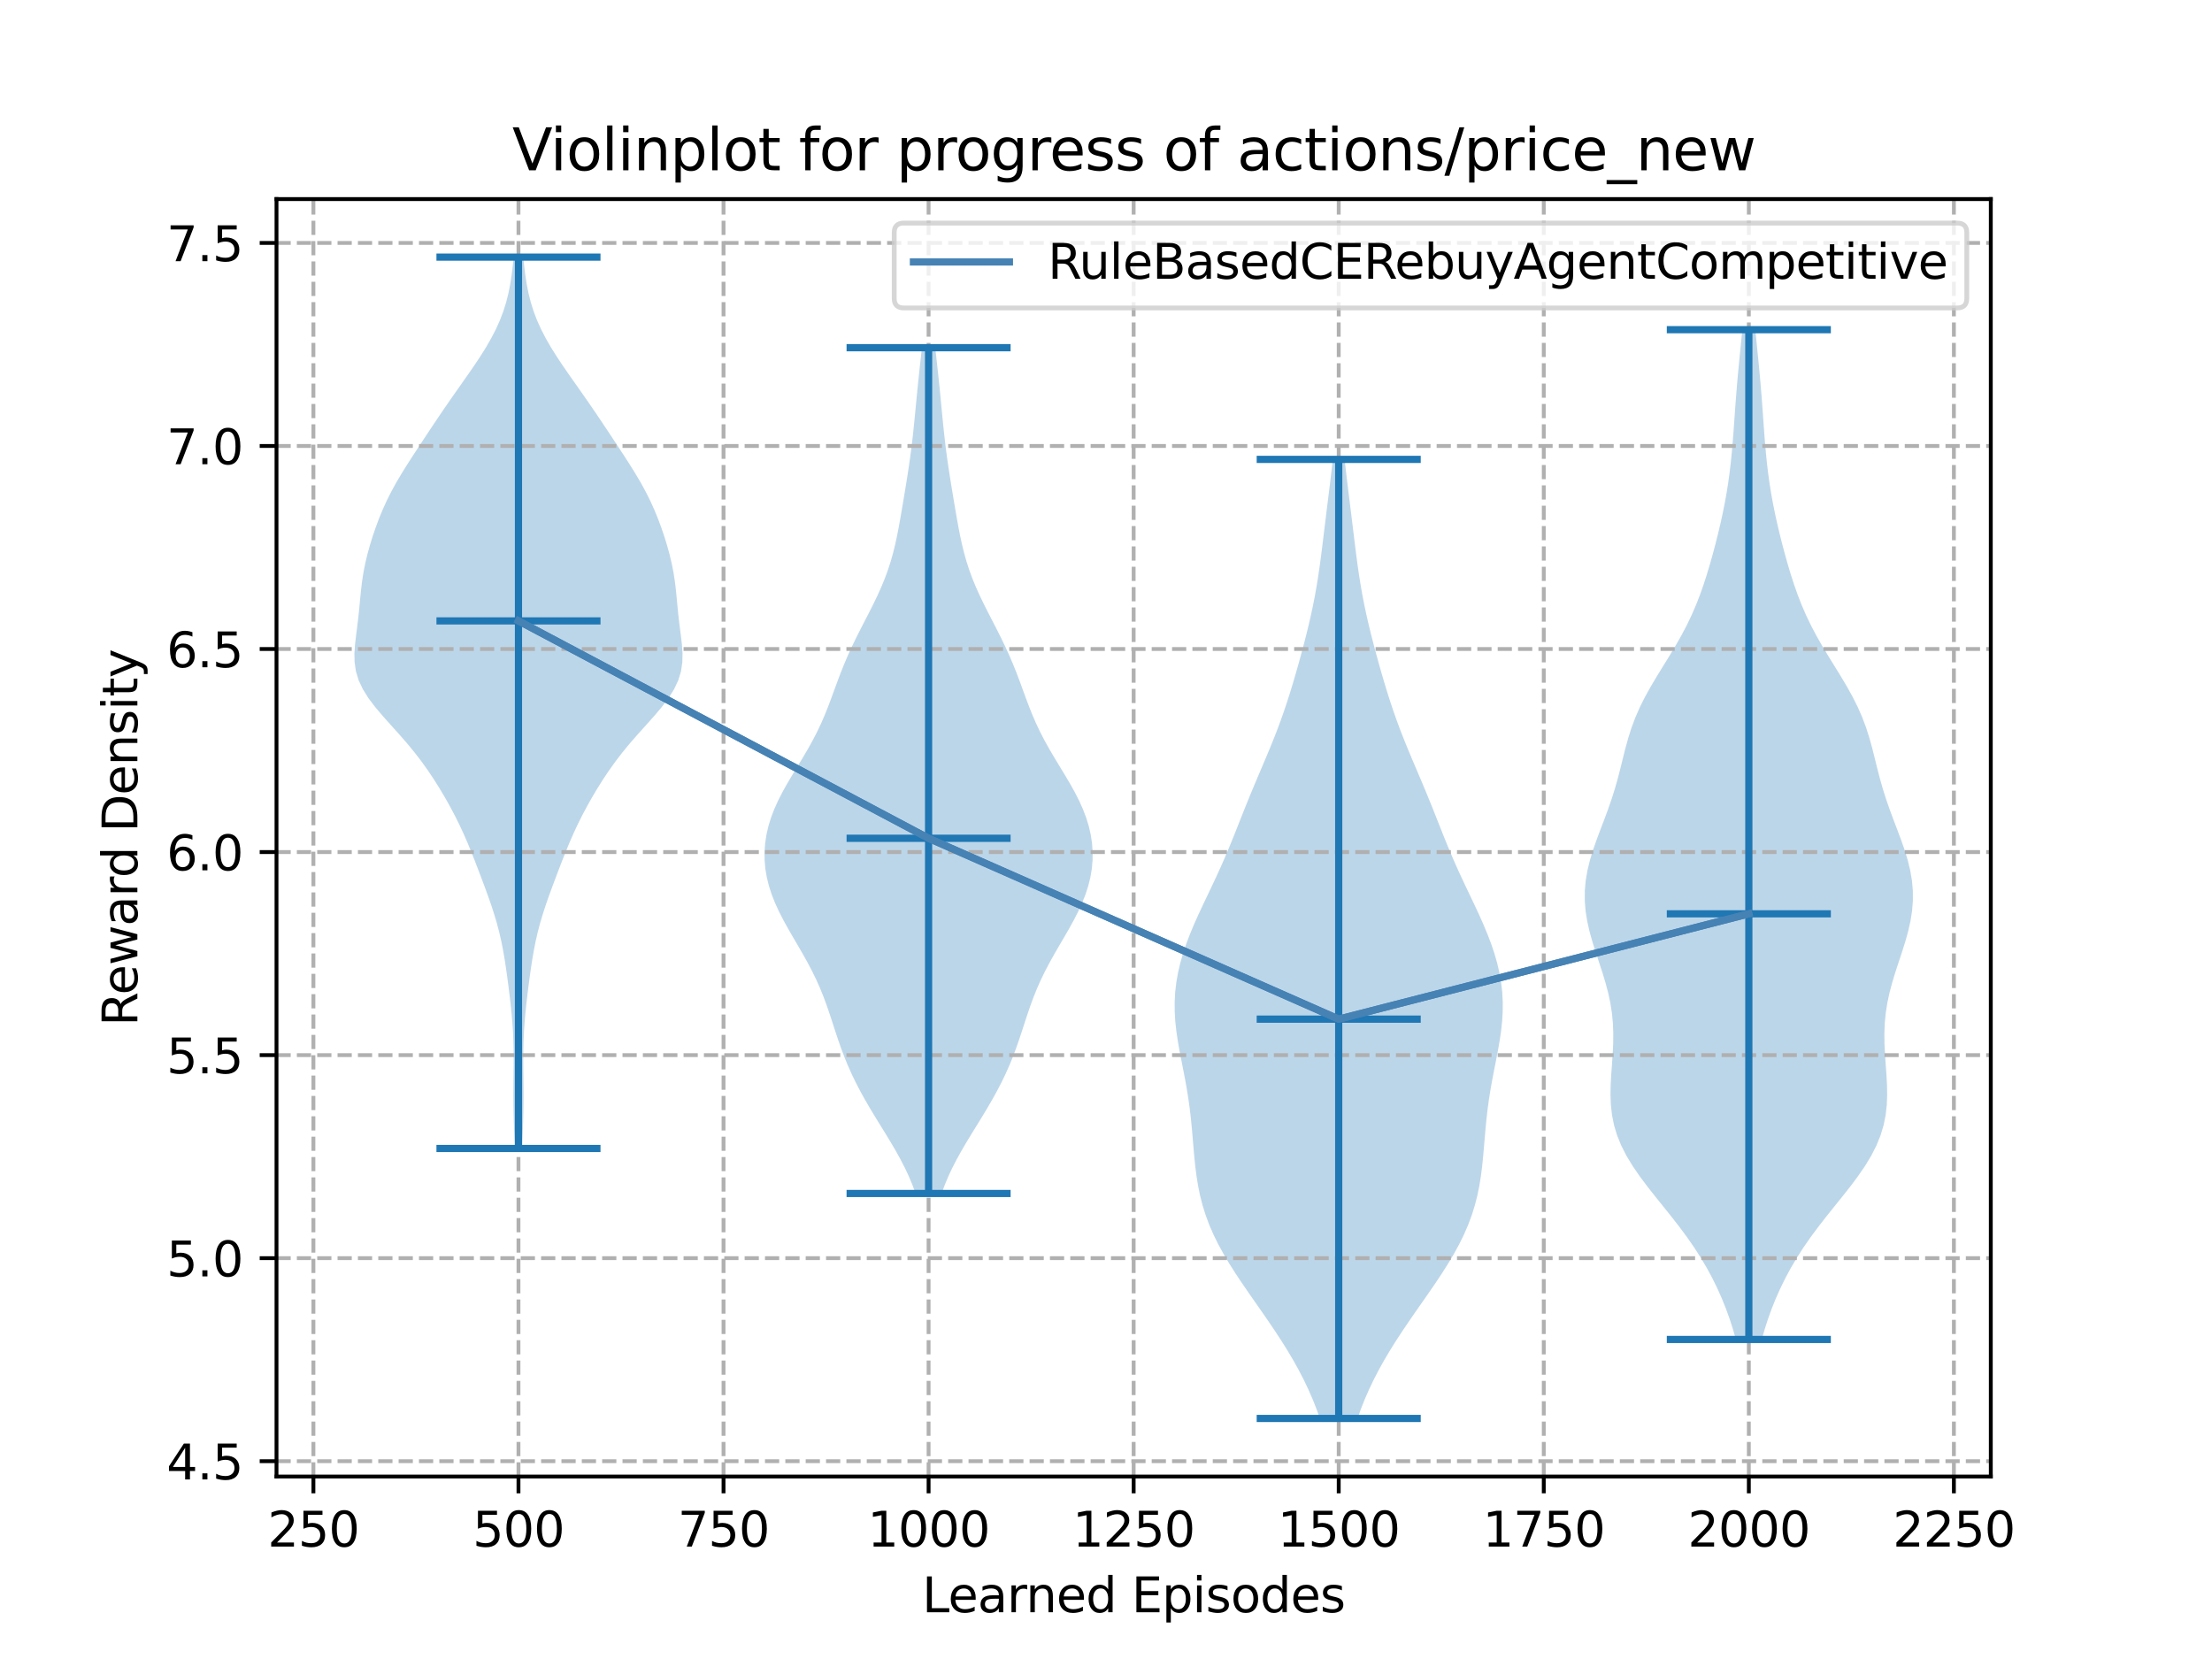 <?xml version="1.0" encoding="utf-8" standalone="no"?>
<!DOCTYPE svg PUBLIC "-//W3C//DTD SVG 1.1//EN"
  "http://www.w3.org/Graphics/SVG/1.1/DTD/svg11.dtd">
<svg xmlns:xlink="http://www.w3.org/1999/xlink" width="460.8pt" height="345.6pt" viewBox="0 0 460.8 345.6" xmlns="http://www.w3.org/2000/svg" version="1.1">
 <defs>
  <style type="text/css">*{stroke-linejoin: round; stroke-linecap: butt}</style>
 </defs>
 <g id="figure_1">
  <g id="patch_1">
   <path d="M 0 345.6 
L 460.8 345.6 
L 460.8 0 
L 0 0 
z
" style="fill: #ffffff"/>
  </g>
  <g id="axes_1">
   <g id="patch_2">
    <path d="M 57.6 307.584 
L 414.72 307.584 
L 414.72 41.472 
L 57.6 41.472 
z
" style="fill: #ffffff"/>
   </g>
   <g id="PolyCollection_1">
    <path d="M 108.732 239.246 
L 107.282 239.246 
L 107.187 237.371 
L 107.103 235.495 
L 107.034 233.62 
L 106.984 231.744 
L 106.955 229.869 
L 106.946 227.993 
L 106.955 226.118 
L 106.975 224.242 
L 106.995 222.367 
L 107.004 220.491 
L 106.991 218.615 
L 106.944 216.74 
L 106.858 214.864 
L 106.732 212.989 
L 106.568 211.113 
L 106.375 209.238 
L 106.158 207.362 
L 105.926 205.487 
L 105.679 203.611 
L 105.416 201.736 
L 105.128 199.86 
L 104.805 197.985 
L 104.435 196.109 
L 104.006 194.233 
L 103.514 192.358 
L 102.959 190.482 
L 102.349 188.607 
L 101.695 186.731 
L 101.011 184.856 
L 100.31 182.98 
L 99.598 181.105 
L 98.874 179.229 
L 98.13 177.354 
L 97.356 175.478 
L 96.537 173.603 
L 95.662 171.727 
L 94.727 169.851 
L 93.73 167.976 
L 92.674 166.1 
L 91.558 164.225 
L 90.378 162.349 
L 89.124 160.474 
L 87.782 158.598 
L 86.339 156.723 
L 84.793 154.847 
L 83.157 152.972 
L 81.47 151.096 
L 79.792 149.221 
L 78.2 147.345 
L 76.778 145.469 
L 75.599 143.594 
L 74.717 141.718 
L 74.147 139.843 
L 73.87 137.967 
L 73.833 136.092 
L 73.963 134.216 
L 74.182 132.341 
L 74.425 130.465 
L 74.65 128.59 
L 74.844 126.714 
L 75.019 124.839 
L 75.203 122.963 
L 75.428 121.087 
L 75.72 119.212 
L 76.09 117.336 
L 76.539 115.461 
L 77.059 113.585 
L 77.64 111.71 
L 78.279 109.834 
L 78.98 107.959 
L 79.753 106.083 
L 80.608 104.208 
L 81.553 102.332 
L 82.586 100.456 
L 83.697 98.581 
L 84.867 96.705 
L 86.075 94.83 
L 87.303 92.954 
L 88.54 91.079 
L 89.783 89.203 
L 91.037 87.328 
L 92.306 85.452 
L 93.596 83.577 
L 94.906 81.701 
L 96.228 79.826 
L 97.546 77.95 
L 98.84 76.074 
L 100.086 74.199 
L 101.26 72.323 
L 102.339 70.448 
L 103.306 68.572 
L 104.149 66.697 
L 104.862 64.821 
L 105.449 62.946 
L 105.919 61.07 
L 106.29 59.195 
L 106.58 57.319 
L 106.811 55.444 
L 106.999 53.568 
L 109.014 53.568 
L 109.014 53.568 
L 109.203 55.444 
L 109.433 57.319 
L 109.724 59.195 
L 110.094 61.07 
L 110.565 62.946 
L 111.152 64.821 
L 111.865 66.697 
L 112.708 68.572 
L 113.675 70.448 
L 114.754 72.323 
L 115.927 74.199 
L 117.173 76.074 
L 118.467 77.95 
L 119.786 79.826 
L 121.108 81.701 
L 122.418 83.577 
L 123.708 85.452 
L 124.977 87.328 
L 126.23 89.203 
L 127.474 91.079 
L 128.711 92.954 
L 129.939 94.83 
L 131.147 96.705 
L 132.317 98.581 
L 133.428 100.456 
L 134.461 102.332 
L 135.406 104.208 
L 136.261 106.083 
L 137.033 107.959 
L 137.734 109.834 
L 138.374 111.71 
L 138.955 113.585 
L 139.475 115.461 
L 139.924 117.336 
L 140.294 119.212 
L 140.585 121.087 
L 140.811 122.963 
L 140.995 124.839 
L 141.17 126.714 
L 141.363 128.59 
L 141.588 130.465 
L 141.831 132.341 
L 142.051 134.216 
L 142.181 136.092 
L 142.144 137.967 
L 141.867 139.843 
L 141.297 141.718 
L 140.414 143.594 
L 139.236 145.469 
L 137.814 147.345 
L 136.222 149.221 
L 134.544 151.096 
L 132.857 152.972 
L 131.221 154.847 
L 129.674 156.723 
L 128.231 158.598 
L 126.889 160.474 
L 125.636 162.349 
L 124.456 164.225 
L 123.34 166.1 
L 122.284 167.976 
L 121.287 169.851 
L 120.352 171.727 
L 119.477 173.603 
L 118.658 175.478 
L 117.883 177.354 
L 117.14 179.229 
L 116.416 181.105 
L 115.704 182.98 
L 115.002 184.856 
L 114.319 186.731 
L 113.665 188.607 
L 113.055 190.482 
L 112.5 192.358 
L 112.008 194.233 
L 111.579 196.109 
L 111.208 197.985 
L 110.885 199.86 
L 110.598 201.736 
L 110.334 203.611 
L 110.088 205.487 
L 109.855 207.362 
L 109.639 209.238 
L 109.445 211.113 
L 109.282 212.989 
L 109.156 214.864 
L 109.07 216.74 
L 109.023 218.615 
L 109.009 220.491 
L 109.019 222.367 
L 109.039 224.242 
L 109.059 226.118 
L 109.068 227.993 
L 109.059 229.869 
L 109.03 231.744 
L 108.98 233.62 
L 108.911 235.495 
L 108.827 237.371 
L 108.732 239.246 
z
" clip-path="url(#p57f57e928b)" style="fill: #1f77b4; fill-opacity: 0.3"/>
   </g>
   <g id="PolyCollection_2">
    <path d="M 196.157 248.625 
L 190.727 248.625 
L 190.077 246.846 
L 189.333 245.066 
L 188.499 243.286 
L 187.581 241.506 
L 186.593 239.727 
L 185.549 237.947 
L 184.469 236.167 
L 183.371 234.387 
L 182.277 232.608 
L 181.204 230.828 
L 180.169 229.048 
L 179.185 227.268 
L 178.261 225.489 
L 177.402 223.709 
L 176.611 221.929 
L 175.884 220.149 
L 175.214 218.37 
L 174.59 216.59 
L 173.999 214.81 
L 173.421 213.03 
L 172.837 211.251 
L 172.226 209.471 
L 171.569 207.691 
L 170.851 205.911 
L 170.061 204.132 
L 169.196 202.352 
L 168.261 200.572 
L 167.269 198.792 
L 166.24 197.013 
L 165.198 195.233 
L 164.171 193.453 
L 163.189 191.673 
L 162.277 189.894 
L 161.46 188.114 
L 160.756 186.334 
L 160.18 184.554 
L 159.74 182.775 
L 159.44 180.995 
L 159.283 179.215 
L 159.268 177.436 
L 159.396 175.656 
L 159.665 173.876 
L 160.075 172.096 
L 160.623 170.317 
L 161.303 168.537 
L 162.105 166.757 
L 163.014 164.977 
L 164.009 163.198 
L 165.062 161.418 
L 166.144 159.638 
L 167.223 157.858 
L 168.271 156.079 
L 169.263 154.299 
L 170.185 152.519 
L 171.031 150.739 
L 171.804 148.96 
L 172.517 147.18 
L 173.188 145.4 
L 173.838 143.62 
L 174.492 141.841 
L 175.168 140.061 
L 175.882 138.281 
L 176.644 136.501 
L 177.457 134.722 
L 178.316 132.942 
L 179.212 131.162 
L 180.127 129.382 
L 181.044 127.603 
L 181.941 125.823 
L 182.799 124.043 
L 183.599 122.263 
L 184.33 120.484 
L 184.983 118.704 
L 185.558 116.924 
L 186.058 115.144 
L 186.494 113.365 
L 186.878 111.585 
L 187.225 109.805 
L 187.547 108.025 
L 187.856 106.246 
L 188.157 104.466 
L 188.454 102.686 
L 188.746 100.907 
L 189.031 99.127 
L 189.304 97.347 
L 189.561 95.567 
L 189.799 93.788 
L 190.018 92.008 
L 190.219 90.228 
L 190.405 88.448 
L 190.582 86.669 
L 190.753 84.889 
L 190.924 83.109 
L 191.099 81.329 
L 191.28 79.55 
L 191.467 77.77 
L 191.66 75.99 
L 191.855 74.21 
L 192.051 72.431 
L 194.833 72.431 
L 194.833 72.431 
L 195.029 74.21 
L 195.225 75.99 
L 195.418 77.77 
L 195.605 79.55 
L 195.785 81.329 
L 195.96 83.109 
L 196.131 84.889 
L 196.303 86.669 
L 196.479 88.448 
L 196.665 90.228 
L 196.866 92.008 
L 197.085 93.788 
L 197.324 95.567 
L 197.581 97.347 
L 197.854 99.127 
L 198.138 100.907 
L 198.431 102.686 
L 198.728 104.466 
L 199.029 106.246 
L 199.337 108.025 
L 199.659 109.805 
L 200.006 111.585 
L 200.391 113.365 
L 200.827 115.144 
L 201.327 116.924 
L 201.901 118.704 
L 202.555 120.484 
L 203.285 122.263 
L 204.086 124.043 
L 204.944 125.823 
L 205.841 127.603 
L 206.758 129.382 
L 207.673 131.162 
L 208.568 132.942 
L 209.427 134.722 
L 210.24 136.501 
L 211.002 138.281 
L 211.717 140.061 
L 212.393 141.841 
L 213.046 143.62 
L 213.697 145.4 
L 214.368 147.18 
L 215.08 148.96 
L 215.853 150.739 
L 216.699 152.519 
L 217.621 154.299 
L 218.614 156.079 
L 219.661 157.858 
L 220.74 159.638 
L 221.822 161.418 
L 222.876 163.198 
L 223.87 164.977 
L 224.779 166.757 
L 225.582 168.537 
L 226.262 170.317 
L 226.81 172.096 
L 227.219 173.876 
L 227.489 175.656 
L 227.616 177.436 
L 227.602 179.215 
L 227.445 180.995 
L 227.145 182.775 
L 226.705 184.554 
L 226.128 186.334 
L 225.425 188.114 
L 224.608 189.894 
L 223.696 191.673 
L 222.714 193.453 
L 221.687 195.233 
L 220.645 197.013 
L 219.616 198.792 
L 218.624 200.572 
L 217.689 202.352 
L 216.824 204.132 
L 216.034 205.911 
L 215.315 207.691 
L 214.659 209.471 
L 214.048 211.251 
L 213.464 213.03 
L 212.886 214.81 
L 212.294 216.59 
L 211.671 218.37 
L 211.001 220.149 
L 210.274 221.929 
L 209.482 223.709 
L 208.624 225.489 
L 207.7 227.268 
L 206.716 229.048 
L 205.681 230.828 
L 204.608 232.608 
L 203.513 234.387 
L 202.416 236.167 
L 201.335 237.947 
L 200.292 239.727 
L 199.303 241.506 
L 198.386 243.286 
L 197.552 245.066 
L 196.808 246.846 
L 196.157 248.625 
z
" clip-path="url(#p57f57e928b)" style="fill: #1f77b4; fill-opacity: 0.3"/>
   </g>
   <g id="PolyCollection_3">
    <path d="M 282.799 295.488 
L 274.956 295.488 
L 274.233 293.47 
L 273.431 291.452 
L 272.549 289.434 
L 271.586 287.416 
L 270.541 285.398 
L 269.419 283.38 
L 268.223 281.361 
L 266.961 279.343 
L 265.642 277.325 
L 264.278 275.307 
L 262.884 273.289 
L 261.474 271.271 
L 260.068 269.253 
L 258.684 267.235 
L 257.342 265.217 
L 256.062 263.199 
L 254.863 261.181 
L 253.762 259.163 
L 252.77 257.145 
L 251.898 255.126 
L 251.148 253.108 
L 250.518 251.09 
L 250.002 249.072 
L 249.588 247.054 
L 249.262 245.036 
L 249.004 243.018 
L 248.797 241 
L 248.619 238.982 
L 248.452 236.964 
L 248.275 234.946 
L 248.075 232.928 
L 247.839 230.91 
L 247.56 228.892 
L 247.238 226.873 
L 246.876 224.855 
L 246.488 222.837 
L 246.089 220.819 
L 245.7 218.801 
L 245.346 216.783 
L 245.05 214.765 
L 244.832 212.747 
L 244.713 210.729 
L 244.704 208.711 
L 244.813 206.693 
L 245.045 204.675 
L 245.398 202.657 
L 245.867 200.638 
L 246.446 198.62 
L 247.126 196.602 
L 247.894 194.584 
L 248.737 192.566 
L 249.638 190.548 
L 250.578 188.53 
L 251.539 186.512 
L 252.501 184.494 
L 253.447 182.476 
L 254.365 180.458 
L 255.249 178.44 
L 256.099 176.422 
L 256.921 174.403 
L 257.725 172.385 
L 258.522 170.367 
L 259.325 168.349 
L 260.141 166.331 
L 260.974 164.313 
L 261.824 162.295 
L 262.682 160.277 
L 263.541 158.259 
L 264.387 156.241 
L 265.211 154.223 
L 266.002 152.205 
L 266.756 150.187 
L 267.47 148.168 
L 268.147 146.15 
L 268.789 144.132 
L 269.403 142.114 
L 269.993 140.096 
L 270.565 138.078 
L 271.119 136.06 
L 271.656 134.042 
L 272.172 132.024 
L 272.663 130.006 
L 273.126 127.988 
L 273.554 125.97 
L 273.947 123.952 
L 274.303 121.933 
L 274.625 119.915 
L 274.919 117.897 
L 275.19 115.879 
L 275.446 113.861 
L 275.694 111.843 
L 275.939 109.825 
L 276.186 107.807 
L 276.435 105.789 
L 276.686 103.771 
L 276.937 101.753 
L 277.183 99.735 
L 277.42 97.717 
L 277.643 95.699 
L 280.112 95.699 
L 280.112 95.699 
L 280.336 97.717 
L 280.573 99.735 
L 280.819 101.753 
L 281.069 103.771 
L 281.32 105.789 
L 281.57 107.807 
L 281.816 109.825 
L 282.062 111.843 
L 282.309 113.861 
L 282.565 115.879 
L 282.837 117.897 
L 283.13 119.915 
L 283.453 121.933 
L 283.809 123.952 
L 284.201 125.97 
L 284.63 127.988 
L 285.092 130.006 
L 285.584 132.024 
L 286.1 134.042 
L 286.636 136.06 
L 287.191 138.078 
L 287.762 140.096 
L 288.353 142.114 
L 288.966 144.132 
L 289.609 146.15 
L 290.285 148.168 
L 290.999 150.187 
L 291.753 152.205 
L 292.545 154.223 
L 293.368 156.241 
L 294.215 158.259 
L 295.073 160.277 
L 295.932 162.295 
L 296.781 164.313 
L 297.615 166.331 
L 298.431 168.349 
L 299.233 170.367 
L 300.031 172.385 
L 300.834 174.403 
L 301.656 176.422 
L 302.506 178.44 
L 303.39 180.458 
L 304.309 182.476 
L 305.255 184.494 
L 306.216 186.512 
L 307.177 188.53 
L 308.118 190.548 
L 309.019 192.566 
L 309.862 194.584 
L 310.63 196.602 
L 311.309 198.62 
L 311.888 200.638 
L 312.358 202.657 
L 312.71 204.675 
L 312.942 206.693 
L 313.052 208.711 
L 313.043 210.729 
L 312.923 212.747 
L 312.706 214.765 
L 312.409 216.783 
L 312.055 218.801 
L 311.667 220.819 
L 311.268 222.837 
L 310.879 224.855 
L 310.518 226.873 
L 310.195 228.892 
L 309.916 230.91 
L 309.68 232.928 
L 309.48 234.946 
L 309.304 236.964 
L 309.136 238.982 
L 308.958 241 
L 308.751 243.018 
L 308.494 245.036 
L 308.167 247.054 
L 307.753 249.072 
L 307.237 251.09 
L 306.608 253.108 
L 305.857 255.126 
L 304.985 257.145 
L 303.994 259.163 
L 302.892 261.181 
L 301.693 263.199 
L 300.413 265.217 
L 299.072 267.235 
L 297.688 269.253 
L 296.281 271.271 
L 294.872 273.289 
L 293.477 275.307 
L 292.113 277.325 
L 290.795 279.343 
L 289.532 281.361 
L 288.336 283.38 
L 287.214 285.398 
L 286.17 287.416 
L 285.206 289.434 
L 284.324 291.452 
L 283.522 293.47 
L 282.799 295.488 
z
" clip-path="url(#p57f57e928b)" style="fill: #1f77b4; fill-opacity: 0.3"/>
   </g>
   <g id="PolyCollection_4">
    <path d="M 367.012 279.04 
L 361.614 279.04 
L 361.011 276.915 
L 360.327 274.79 
L 359.561 272.666 
L 358.708 270.541 
L 357.763 268.416 
L 356.722 266.291 
L 355.577 264.166 
L 354.323 262.041 
L 352.958 259.916 
L 351.484 257.792 
L 349.912 255.667 
L 348.262 253.542 
L 346.562 251.417 
L 344.851 249.292 
L 343.176 247.167 
L 341.584 245.042 
L 340.123 242.917 
L 338.833 240.793 
L 337.747 238.668 
L 336.881 236.543 
L 336.239 234.418 
L 335.81 232.293 
L 335.573 230.168 
L 335.494 228.043 
L 335.535 225.918 
L 335.653 223.794 
L 335.807 221.669 
L 335.953 219.544 
L 336.054 217.419 
L 336.077 215.294 
L 335.996 213.169 
L 335.792 211.044 
L 335.46 208.92 
L 335.004 206.795 
L 334.439 204.67 
L 333.791 202.545 
L 333.096 200.42 
L 332.392 198.295 
L 331.723 196.17 
L 331.129 194.045 
L 330.649 191.921 
L 330.311 189.796 
L 330.139 187.671 
L 330.146 185.546 
L 330.335 183.421 
L 330.698 181.296 
L 331.217 179.171 
L 331.866 177.047 
L 332.609 174.922 
L 333.406 172.797 
L 334.217 170.672 
L 335.005 168.547 
L 335.741 166.422 
L 336.411 164.297 
L 337.014 162.172 
L 337.563 160.048 
L 338.087 157.923 
L 338.624 155.798 
L 339.213 153.673 
L 339.892 151.548 
L 340.69 149.423 
L 341.622 147.298 
L 342.685 145.173 
L 343.864 143.049 
L 345.127 140.924 
L 346.436 138.799 
L 347.749 136.674 
L 349.027 134.549 
L 350.237 132.424 
L 351.359 130.299 
L 352.38 128.175 
L 353.301 126.05 
L 354.13 123.925 
L 354.881 121.8 
L 355.568 119.675 
L 356.205 117.55 
L 356.803 115.425 
L 357.368 113.3 
L 357.902 111.176 
L 358.405 109.051 
L 358.872 106.926 
L 359.299 104.801 
L 359.682 102.676 
L 360.019 100.551 
L 360.311 98.426 
L 360.56 96.302 
L 360.773 94.177 
L 360.957 92.052 
L 361.121 89.927 
L 361.274 87.802 
L 361.425 85.677 
L 361.581 83.552 
L 361.748 81.427 
L 361.927 79.303 
L 362.12 77.178 
L 362.325 75.053 
L 362.537 72.928 
L 362.751 70.803 
L 362.964 68.678 
L 365.663 68.678 
L 365.663 68.678 
L 365.875 70.803 
L 366.089 72.928 
L 366.301 75.053 
L 366.506 77.178 
L 366.699 79.303 
L 366.878 81.427 
L 367.045 83.552 
L 367.201 85.677 
L 367.352 87.802 
L 367.505 89.927 
L 367.669 92.052 
L 367.853 94.177 
L 368.066 96.302 
L 368.315 98.426 
L 368.607 100.551 
L 368.944 102.676 
L 369.328 104.801 
L 369.754 106.926 
L 370.221 109.051 
L 370.724 111.176 
L 371.258 113.3 
L 371.823 115.425 
L 372.421 117.55 
L 373.058 119.675 
L 373.745 121.8 
L 374.496 123.925 
L 375.325 126.05 
L 376.246 128.175 
L 377.268 130.299 
L 378.389 132.424 
L 379.599 134.549 
L 380.877 136.674 
L 382.19 138.799 
L 383.5 140.924 
L 384.763 143.049 
L 385.941 145.173 
L 387.005 147.298 
L 387.936 149.423 
L 388.734 151.548 
L 389.413 153.673 
L 390.002 155.798 
L 390.539 157.923 
L 391.063 160.048 
L 391.613 162.172 
L 392.215 164.297 
L 392.885 166.422 
L 393.622 168.547 
L 394.409 170.672 
L 395.22 172.797 
L 396.017 174.922 
L 396.76 177.047 
L 397.409 179.171 
L 397.928 181.296 
L 398.292 183.421 
L 398.48 185.546 
L 398.487 187.671 
L 398.315 189.796 
L 397.978 191.921 
L 397.497 194.045 
L 396.903 196.17 
L 396.234 198.295 
L 395.531 200.42 
L 394.835 202.545 
L 394.187 204.67 
L 393.622 206.795 
L 393.166 208.92 
L 392.834 211.044 
L 392.631 213.169 
L 392.549 215.294 
L 392.572 217.419 
L 392.673 219.544 
L 392.82 221.669 
L 392.973 223.794 
L 393.092 225.918 
L 393.132 228.043 
L 393.053 230.168 
L 392.816 232.293 
L 392.387 234.418 
L 391.745 236.543 
L 390.879 238.668 
L 389.793 240.793 
L 388.504 242.917 
L 387.042 245.042 
L 385.45 247.167 
L 383.775 249.292 
L 382.064 251.417 
L 380.365 253.542 
L 378.714 255.667 
L 377.142 257.792 
L 375.668 259.916 
L 374.303 262.041 
L 373.05 264.166 
L 371.905 266.291 
L 370.863 268.416 
L 369.918 270.541 
L 369.065 272.666 
L 368.299 274.79 
L 367.615 276.915 
L 367.012 279.04 
z
" clip-path="url(#p57f57e928b)" style="fill: #1f77b4; fill-opacity: 0.3"/>
   </g>
   <g id="matplotlib.axis_1">
    <g id="xtick_1">
     <g id="line2d_1">
      <path d="M 65.289 307.584 
L 65.289 41.472 
" clip-path="url(#p57f57e928b)" style="fill: none; stroke-dasharray: 2.96,1.28; stroke-dashoffset: 0; stroke: #b0b0b0; stroke-width: 0.8"/>
     </g>
     <g id="line2d_2">
      <defs>
       <path id="m7b80ba3b9c" d="M 0 0 
L 0 3.5 
" style="stroke: #000000; stroke-width: 0.8"/>
      </defs>
      <g>
       <use xlink:href="#m7b80ba3b9c" x="65.289" y="307.584" style="stroke: #000000; stroke-width: 0.8"/>
      </g>
     </g>
     <g id="text_1">
      <!-- 250 -->
      <g transform="translate(55.745 322.182)scale(0.1 -0.1)">
       <defs>
        <path id="DejaVuSans-32" d="M 1228 531 
L 3431 531 
L 3431 0 
L 469 0 
L 469 531 
Q 828 903 1448 1529 
Q 2069 2156 2228 2338 
Q 2531 2678 2651 2914 
Q 2772 3150 2772 3378 
Q 2772 3750 2511 3984 
Q 2250 4219 1831 4219 
Q 1534 4219 1204 4116 
Q 875 4013 500 3803 
L 500 4441 
Q 881 4594 1212 4672 
Q 1544 4750 1819 4750 
Q 2544 4750 2975 4387 
Q 3406 4025 3406 3419 
Q 3406 3131 3298 2873 
Q 3191 2616 2906 2266 
Q 2828 2175 2409 1742 
Q 1991 1309 1228 531 
z
" transform="scale(0.016)"/>
        <path id="DejaVuSans-35" d="M 691 4666 
L 3169 4666 
L 3169 4134 
L 1269 4134 
L 1269 2991 
Q 1406 3038 1543 3061 
Q 1681 3084 1819 3084 
Q 2600 3084 3056 2656 
Q 3513 2228 3513 1497 
Q 3513 744 3044 326 
Q 2575 -91 1722 -91 
Q 1428 -91 1123 -41 
Q 819 9 494 109 
L 494 744 
Q 775 591 1075 516 
Q 1375 441 1709 441 
Q 2250 441 2565 725 
Q 2881 1009 2881 1497 
Q 2881 1984 2565 2268 
Q 2250 2553 1709 2553 
Q 1456 2553 1204 2497 
Q 953 2441 691 2322 
L 691 4666 
z
" transform="scale(0.016)"/>
        <path id="DejaVuSans-30" d="M 2034 4250 
Q 1547 4250 1301 3770 
Q 1056 3291 1056 2328 
Q 1056 1369 1301 889 
Q 1547 409 2034 409 
Q 2525 409 2770 889 
Q 3016 1369 3016 2328 
Q 3016 3291 2770 3770 
Q 2525 4250 2034 4250 
z
M 2034 4750 
Q 2819 4750 3233 4129 
Q 3647 3509 3647 2328 
Q 3647 1150 3233 529 
Q 2819 -91 2034 -91 
Q 1250 -91 836 529 
Q 422 1150 422 2328 
Q 422 3509 836 4129 
Q 1250 4750 2034 4750 
z
" transform="scale(0.016)"/>
       </defs>
       <use xlink:href="#DejaVuSans-32"/>
       <use xlink:href="#DejaVuSans-35" x="63.623"/>
       <use xlink:href="#DejaVuSans-30" x="127.246"/>
      </g>
     </g>
    </g>
    <g id="xtick_2">
     <g id="line2d_3">
      <path d="M 108.007 307.584 
L 108.007 41.472 
" clip-path="url(#p57f57e928b)" style="fill: none; stroke-dasharray: 2.96,1.28; stroke-dashoffset: 0; stroke: #b0b0b0; stroke-width: 0.8"/>
     </g>
     <g id="line2d_4">
      <g>
       <use xlink:href="#m7b80ba3b9c" x="108.007" y="307.584" style="stroke: #000000; stroke-width: 0.8"/>
      </g>
     </g>
     <g id="text_2">
      <!-- 500 -->
      <g transform="translate(98.463 322.182)scale(0.1 -0.1)">
       <use xlink:href="#DejaVuSans-35"/>
       <use xlink:href="#DejaVuSans-30" x="63.623"/>
       <use xlink:href="#DejaVuSans-30" x="127.246"/>
      </g>
     </g>
    </g>
    <g id="xtick_3">
     <g id="line2d_5">
      <path d="M 150.725 307.584 
L 150.725 41.472 
" clip-path="url(#p57f57e928b)" style="fill: none; stroke-dasharray: 2.96,1.28; stroke-dashoffset: 0; stroke: #b0b0b0; stroke-width: 0.8"/>
     </g>
     <g id="line2d_6">
      <g>
       <use xlink:href="#m7b80ba3b9c" x="150.725" y="307.584" style="stroke: #000000; stroke-width: 0.8"/>
      </g>
     </g>
     <g id="text_3">
      <!-- 750 -->
      <g transform="translate(141.181 322.182)scale(0.1 -0.1)">
       <defs>
        <path id="DejaVuSans-37" d="M 525 4666 
L 3525 4666 
L 3525 4397 
L 1831 0 
L 1172 0 
L 2766 4134 
L 525 4134 
L 525 4666 
z
" transform="scale(0.016)"/>
       </defs>
       <use xlink:href="#DejaVuSans-37"/>
       <use xlink:href="#DejaVuSans-35" x="63.623"/>
       <use xlink:href="#DejaVuSans-30" x="127.246"/>
      </g>
     </g>
    </g>
    <g id="xtick_4">
     <g id="line2d_7">
      <path d="M 193.442 307.584 
L 193.442 41.472 
" clip-path="url(#p57f57e928b)" style="fill: none; stroke-dasharray: 2.96,1.28; stroke-dashoffset: 0; stroke: #b0b0b0; stroke-width: 0.8"/>
     </g>
     <g id="line2d_8">
      <g>
       <use xlink:href="#m7b80ba3b9c" x="193.442" y="307.584" style="stroke: #000000; stroke-width: 0.8"/>
      </g>
     </g>
     <g id="text_4">
      <!-- 1000 -->
      <g transform="translate(180.717 322.182)scale(0.1 -0.1)">
       <defs>
        <path id="DejaVuSans-31" d="M 794 531 
L 1825 531 
L 1825 4091 
L 703 3866 
L 703 4441 
L 1819 4666 
L 2450 4666 
L 2450 531 
L 3481 531 
L 3481 0 
L 794 0 
L 794 531 
z
" transform="scale(0.016)"/>
       </defs>
       <use xlink:href="#DejaVuSans-31"/>
       <use xlink:href="#DejaVuSans-30" x="63.623"/>
       <use xlink:href="#DejaVuSans-30" x="127.246"/>
       <use xlink:href="#DejaVuSans-30" x="190.869"/>
      </g>
     </g>
    </g>
    <g id="xtick_5">
     <g id="line2d_9">
      <path d="M 236.16 307.584 
L 236.16 41.472 
" clip-path="url(#p57f57e928b)" style="fill: none; stroke-dasharray: 2.96,1.28; stroke-dashoffset: 0; stroke: #b0b0b0; stroke-width: 0.8"/>
     </g>
     <g id="line2d_10">
      <g>
       <use xlink:href="#m7b80ba3b9c" x="236.16" y="307.584" style="stroke: #000000; stroke-width: 0.8"/>
      </g>
     </g>
     <g id="text_5">
      <!-- 1250 -->
      <g transform="translate(223.435 322.182)scale(0.1 -0.1)">
       <use xlink:href="#DejaVuSans-31"/>
       <use xlink:href="#DejaVuSans-32" x="63.623"/>
       <use xlink:href="#DejaVuSans-35" x="127.246"/>
       <use xlink:href="#DejaVuSans-30" x="190.869"/>
      </g>
     </g>
    </g>
    <g id="xtick_6">
     <g id="line2d_11">
      <path d="M 278.878 307.584 
L 278.878 41.472 
" clip-path="url(#p57f57e928b)" style="fill: none; stroke-dasharray: 2.96,1.28; stroke-dashoffset: 0; stroke: #b0b0b0; stroke-width: 0.8"/>
     </g>
     <g id="line2d_12">
      <g>
       <use xlink:href="#m7b80ba3b9c" x="278.878" y="307.584" style="stroke: #000000; stroke-width: 0.8"/>
      </g>
     </g>
     <g id="text_6">
      <!-- 1500 -->
      <g transform="translate(266.153 322.182)scale(0.1 -0.1)">
       <use xlink:href="#DejaVuSans-31"/>
       <use xlink:href="#DejaVuSans-35" x="63.623"/>
       <use xlink:href="#DejaVuSans-30" x="127.246"/>
       <use xlink:href="#DejaVuSans-30" x="190.869"/>
      </g>
     </g>
    </g>
    <g id="xtick_7">
     <g id="line2d_13">
      <path d="M 321.595 307.584 
L 321.595 41.472 
" clip-path="url(#p57f57e928b)" style="fill: none; stroke-dasharray: 2.96,1.28; stroke-dashoffset: 0; stroke: #b0b0b0; stroke-width: 0.8"/>
     </g>
     <g id="line2d_14">
      <g>
       <use xlink:href="#m7b80ba3b9c" x="321.595" y="307.584" style="stroke: #000000; stroke-width: 0.8"/>
      </g>
     </g>
     <g id="text_7">
      <!-- 1750 -->
      <g transform="translate(308.87 322.182)scale(0.1 -0.1)">
       <use xlink:href="#DejaVuSans-31"/>
       <use xlink:href="#DejaVuSans-37" x="63.623"/>
       <use xlink:href="#DejaVuSans-35" x="127.246"/>
       <use xlink:href="#DejaVuSans-30" x="190.869"/>
      </g>
     </g>
    </g>
    <g id="xtick_8">
     <g id="line2d_15">
      <path d="M 364.313 307.584 
L 364.313 41.472 
" clip-path="url(#p57f57e928b)" style="fill: none; stroke-dasharray: 2.96,1.28; stroke-dashoffset: 0; stroke: #b0b0b0; stroke-width: 0.8"/>
     </g>
     <g id="line2d_16">
      <g>
       <use xlink:href="#m7b80ba3b9c" x="364.313" y="307.584" style="stroke: #000000; stroke-width: 0.8"/>
      </g>
     </g>
     <g id="text_8">
      <!-- 2000 -->
      <g transform="translate(351.588 322.182)scale(0.1 -0.1)">
       <use xlink:href="#DejaVuSans-32"/>
       <use xlink:href="#DejaVuSans-30" x="63.623"/>
       <use xlink:href="#DejaVuSans-30" x="127.246"/>
       <use xlink:href="#DejaVuSans-30" x="190.869"/>
      </g>
     </g>
    </g>
    <g id="xtick_9">
     <g id="line2d_17">
      <path d="M 407.031 307.584 
L 407.031 41.472 
" clip-path="url(#p57f57e928b)" style="fill: none; stroke-dasharray: 2.96,1.28; stroke-dashoffset: 0; stroke: #b0b0b0; stroke-width: 0.8"/>
     </g>
     <g id="line2d_18">
      <g>
       <use xlink:href="#m7b80ba3b9c" x="407.031" y="307.584" style="stroke: #000000; stroke-width: 0.8"/>
      </g>
     </g>
     <g id="text_9">
      <!-- 2250 -->
      <g transform="translate(394.306 322.182)scale(0.1 -0.1)">
       <use xlink:href="#DejaVuSans-32"/>
       <use xlink:href="#DejaVuSans-32" x="63.623"/>
       <use xlink:href="#DejaVuSans-35" x="127.246"/>
       <use xlink:href="#DejaVuSans-30" x="190.869"/>
      </g>
     </g>
    </g>
    <g id="text_10">
     <!-- Learned Episodes -->
     <g transform="translate(192.102 335.861)scale(0.1 -0.1)">
      <defs>
       <path id="DejaVuSans-4c" d="M 628 4666 
L 1259 4666 
L 1259 531 
L 3531 531 
L 3531 0 
L 628 0 
L 628 4666 
z
" transform="scale(0.016)"/>
       <path id="DejaVuSans-65" d="M 3597 1894 
L 3597 1613 
L 953 1613 
Q 991 1019 1311 708 
Q 1631 397 2203 397 
Q 2534 397 2845 478 
Q 3156 559 3463 722 
L 3463 178 
Q 3153 47 2828 -22 
Q 2503 -91 2169 -91 
Q 1331 -91 842 396 
Q 353 884 353 1716 
Q 353 2575 817 3079 
Q 1281 3584 2069 3584 
Q 2775 3584 3186 3129 
Q 3597 2675 3597 1894 
z
M 3022 2063 
Q 3016 2534 2758 2815 
Q 2500 3097 2075 3097 
Q 1594 3097 1305 2825 
Q 1016 2553 972 2059 
L 3022 2063 
z
" transform="scale(0.016)"/>
       <path id="DejaVuSans-61" d="M 2194 1759 
Q 1497 1759 1228 1600 
Q 959 1441 959 1056 
Q 959 750 1161 570 
Q 1363 391 1709 391 
Q 2188 391 2477 730 
Q 2766 1069 2766 1631 
L 2766 1759 
L 2194 1759 
z
M 3341 1997 
L 3341 0 
L 2766 0 
L 2766 531 
Q 2569 213 2275 61 
Q 1981 -91 1556 -91 
Q 1019 -91 701 211 
Q 384 513 384 1019 
Q 384 1609 779 1909 
Q 1175 2209 1959 2209 
L 2766 2209 
L 2766 2266 
Q 2766 2663 2505 2880 
Q 2244 3097 1772 3097 
Q 1472 3097 1187 3025 
Q 903 2953 641 2809 
L 641 3341 
Q 956 3463 1253 3523 
Q 1550 3584 1831 3584 
Q 2591 3584 2966 3190 
Q 3341 2797 3341 1997 
z
" transform="scale(0.016)"/>
       <path id="DejaVuSans-72" d="M 2631 2963 
Q 2534 3019 2420 3045 
Q 2306 3072 2169 3072 
Q 1681 3072 1420 2755 
Q 1159 2438 1159 1844 
L 1159 0 
L 581 0 
L 581 3500 
L 1159 3500 
L 1159 2956 
Q 1341 3275 1631 3429 
Q 1922 3584 2338 3584 
Q 2397 3584 2469 3576 
Q 2541 3569 2628 3553 
L 2631 2963 
z
" transform="scale(0.016)"/>
       <path id="DejaVuSans-6e" d="M 3513 2113 
L 3513 0 
L 2938 0 
L 2938 2094 
Q 2938 2591 2744 2837 
Q 2550 3084 2163 3084 
Q 1697 3084 1428 2787 
Q 1159 2491 1159 1978 
L 1159 0 
L 581 0 
L 581 3500 
L 1159 3500 
L 1159 2956 
Q 1366 3272 1645 3428 
Q 1925 3584 2291 3584 
Q 2894 3584 3203 3211 
Q 3513 2838 3513 2113 
z
" transform="scale(0.016)"/>
       <path id="DejaVuSans-64" d="M 2906 2969 
L 2906 4863 
L 3481 4863 
L 3481 0 
L 2906 0 
L 2906 525 
Q 2725 213 2448 61 
Q 2172 -91 1784 -91 
Q 1150 -91 751 415 
Q 353 922 353 1747 
Q 353 2572 751 3078 
Q 1150 3584 1784 3584 
Q 2172 3584 2448 3432 
Q 2725 3281 2906 2969 
z
M 947 1747 
Q 947 1113 1208 752 
Q 1469 391 1925 391 
Q 2381 391 2643 752 
Q 2906 1113 2906 1747 
Q 2906 2381 2643 2742 
Q 2381 3103 1925 3103 
Q 1469 3103 1208 2742 
Q 947 2381 947 1747 
z
" transform="scale(0.016)"/>
       <path id="DejaVuSans-20" transform="scale(0.016)"/>
       <path id="DejaVuSans-45" d="M 628 4666 
L 3578 4666 
L 3578 4134 
L 1259 4134 
L 1259 2753 
L 3481 2753 
L 3481 2222 
L 1259 2222 
L 1259 531 
L 3634 531 
L 3634 0 
L 628 0 
L 628 4666 
z
" transform="scale(0.016)"/>
       <path id="DejaVuSans-70" d="M 1159 525 
L 1159 -1331 
L 581 -1331 
L 581 3500 
L 1159 3500 
L 1159 2969 
Q 1341 3281 1617 3432 
Q 1894 3584 2278 3584 
Q 2916 3584 3314 3078 
Q 3713 2572 3713 1747 
Q 3713 922 3314 415 
Q 2916 -91 2278 -91 
Q 1894 -91 1617 61 
Q 1341 213 1159 525 
z
M 3116 1747 
Q 3116 2381 2855 2742 
Q 2594 3103 2138 3103 
Q 1681 3103 1420 2742 
Q 1159 2381 1159 1747 
Q 1159 1113 1420 752 
Q 1681 391 2138 391 
Q 2594 391 2855 752 
Q 3116 1113 3116 1747 
z
" transform="scale(0.016)"/>
       <path id="DejaVuSans-69" d="M 603 3500 
L 1178 3500 
L 1178 0 
L 603 0 
L 603 3500 
z
M 603 4863 
L 1178 4863 
L 1178 4134 
L 603 4134 
L 603 4863 
z
" transform="scale(0.016)"/>
       <path id="DejaVuSans-73" d="M 2834 3397 
L 2834 2853 
Q 2591 2978 2328 3040 
Q 2066 3103 1784 3103 
Q 1356 3103 1142 2972 
Q 928 2841 928 2578 
Q 928 2378 1081 2264 
Q 1234 2150 1697 2047 
L 1894 2003 
Q 2506 1872 2764 1633 
Q 3022 1394 3022 966 
Q 3022 478 2636 193 
Q 2250 -91 1575 -91 
Q 1294 -91 989 -36 
Q 684 19 347 128 
L 347 722 
Q 666 556 975 473 
Q 1284 391 1588 391 
Q 1994 391 2212 530 
Q 2431 669 2431 922 
Q 2431 1156 2273 1281 
Q 2116 1406 1581 1522 
L 1381 1569 
Q 847 1681 609 1914 
Q 372 2147 372 2553 
Q 372 3047 722 3315 
Q 1072 3584 1716 3584 
Q 2034 3584 2315 3537 
Q 2597 3491 2834 3397 
z
" transform="scale(0.016)"/>
       <path id="DejaVuSans-6f" d="M 1959 3097 
Q 1497 3097 1228 2736 
Q 959 2375 959 1747 
Q 959 1119 1226 758 
Q 1494 397 1959 397 
Q 2419 397 2687 759 
Q 2956 1122 2956 1747 
Q 2956 2369 2687 2733 
Q 2419 3097 1959 3097 
z
M 1959 3584 
Q 2709 3584 3137 3096 
Q 3566 2609 3566 1747 
Q 3566 888 3137 398 
Q 2709 -91 1959 -91 
Q 1206 -91 779 398 
Q 353 888 353 1747 
Q 353 2609 779 3096 
Q 1206 3584 1959 3584 
z
" transform="scale(0.016)"/>
      </defs>
      <use xlink:href="#DejaVuSans-4c"/>
      <use xlink:href="#DejaVuSans-65" x="53.963"/>
      <use xlink:href="#DejaVuSans-61" x="115.486"/>
      <use xlink:href="#DejaVuSans-72" x="176.766"/>
      <use xlink:href="#DejaVuSans-6e" x="216.129"/>
      <use xlink:href="#DejaVuSans-65" x="279.508"/>
      <use xlink:href="#DejaVuSans-64" x="341.031"/>
      <use xlink:href="#DejaVuSans-20" x="404.508"/>
      <use xlink:href="#DejaVuSans-45" x="436.295"/>
      <use xlink:href="#DejaVuSans-70" x="499.479"/>
      <use xlink:href="#DejaVuSans-69" x="562.955"/>
      <use xlink:href="#DejaVuSans-73" x="590.738"/>
      <use xlink:href="#DejaVuSans-6f" x="642.838"/>
      <use xlink:href="#DejaVuSans-64" x="704.02"/>
      <use xlink:href="#DejaVuSans-65" x="767.496"/>
      <use xlink:href="#DejaVuSans-73" x="829.02"/>
     </g>
    </g>
   </g>
   <g id="matplotlib.axis_2">
    <g id="ytick_1">
     <g id="line2d_19">
      <path d="M 57.6 304.392 
L 414.72 304.392 
" clip-path="url(#p57f57e928b)" style="fill: none; stroke-dasharray: 2.96,1.28; stroke-dashoffset: 0; stroke: #b0b0b0; stroke-width: 0.8"/>
     </g>
     <g id="line2d_20">
      <defs>
       <path id="m7812aabf36" d="M 0 0 
L -3.5 0 
" style="stroke: #000000; stroke-width: 0.8"/>
      </defs>
      <g>
       <use xlink:href="#m7812aabf36" x="57.6" y="304.392" style="stroke: #000000; stroke-width: 0.8"/>
      </g>
     </g>
     <g id="text_11">
      <!-- 4.5 -->
      <g transform="translate(34.697 308.192)scale(0.1 -0.1)">
       <defs>
        <path id="DejaVuSans-34" d="M 2419 4116 
L 825 1625 
L 2419 1625 
L 2419 4116 
z
M 2253 4666 
L 3047 4666 
L 3047 1625 
L 3713 1625 
L 3713 1100 
L 3047 1100 
L 3047 0 
L 2419 0 
L 2419 1100 
L 313 1100 
L 313 1709 
L 2253 4666 
z
" transform="scale(0.016)"/>
        <path id="DejaVuSans-2e" d="M 684 794 
L 1344 794 
L 1344 0 
L 684 0 
L 684 794 
z
" transform="scale(0.016)"/>
       </defs>
       <use xlink:href="#DejaVuSans-34"/>
       <use xlink:href="#DejaVuSans-2e" x="63.623"/>
       <use xlink:href="#DejaVuSans-35" x="95.41"/>
      </g>
     </g>
    </g>
    <g id="ytick_2">
     <g id="line2d_21">
      <path d="M 57.6 262.095 
L 414.72 262.095 
" clip-path="url(#p57f57e928b)" style="fill: none; stroke-dasharray: 2.96,1.28; stroke-dashoffset: 0; stroke: #b0b0b0; stroke-width: 0.8"/>
     </g>
     <g id="line2d_22">
      <g>
       <use xlink:href="#m7812aabf36" x="57.6" y="262.095" style="stroke: #000000; stroke-width: 0.8"/>
      </g>
     </g>
     <g id="text_12">
      <!-- 5.0 -->
      <g transform="translate(34.697 265.895)scale(0.1 -0.1)">
       <use xlink:href="#DejaVuSans-35"/>
       <use xlink:href="#DejaVuSans-2e" x="63.623"/>
       <use xlink:href="#DejaVuSans-30" x="95.41"/>
      </g>
     </g>
    </g>
    <g id="ytick_3">
     <g id="line2d_23">
      <path d="M 57.6 219.798 
L 414.72 219.798 
" clip-path="url(#p57f57e928b)" style="fill: none; stroke-dasharray: 2.96,1.28; stroke-dashoffset: 0; stroke: #b0b0b0; stroke-width: 0.8"/>
     </g>
     <g id="line2d_24">
      <g>
       <use xlink:href="#m7812aabf36" x="57.6" y="219.798" style="stroke: #000000; stroke-width: 0.8"/>
      </g>
     </g>
     <g id="text_13">
      <!-- 5.5 -->
      <g transform="translate(34.697 223.597)scale(0.1 -0.1)">
       <use xlink:href="#DejaVuSans-35"/>
       <use xlink:href="#DejaVuSans-2e" x="63.623"/>
       <use xlink:href="#DejaVuSans-35" x="95.41"/>
      </g>
     </g>
    </g>
    <g id="ytick_4">
     <g id="line2d_25">
      <path d="M 57.6 177.501 
L 414.72 177.501 
" clip-path="url(#p57f57e928b)" style="fill: none; stroke-dasharray: 2.96,1.28; stroke-dashoffset: 0; stroke: #b0b0b0; stroke-width: 0.8"/>
     </g>
     <g id="line2d_26">
      <g>
       <use xlink:href="#m7812aabf36" x="57.6" y="177.501" style="stroke: #000000; stroke-width: 0.8"/>
      </g>
     </g>
     <g id="text_14">
      <!-- 6.0 -->
      <g transform="translate(34.697 181.3)scale(0.1 -0.1)">
       <defs>
        <path id="DejaVuSans-36" d="M 2113 2584 
Q 1688 2584 1439 2293 
Q 1191 2003 1191 1497 
Q 1191 994 1439 701 
Q 1688 409 2113 409 
Q 2538 409 2786 701 
Q 3034 994 3034 1497 
Q 3034 2003 2786 2293 
Q 2538 2584 2113 2584 
z
M 3366 4563 
L 3366 3988 
Q 3128 4100 2886 4159 
Q 2644 4219 2406 4219 
Q 1781 4219 1451 3797 
Q 1122 3375 1075 2522 
Q 1259 2794 1537 2939 
Q 1816 3084 2150 3084 
Q 2853 3084 3261 2657 
Q 3669 2231 3669 1497 
Q 3669 778 3244 343 
Q 2819 -91 2113 -91 
Q 1303 -91 875 529 
Q 447 1150 447 2328 
Q 447 3434 972 4092 
Q 1497 4750 2381 4750 
Q 2619 4750 2861 4703 
Q 3103 4656 3366 4563 
z
" transform="scale(0.016)"/>
       </defs>
       <use xlink:href="#DejaVuSans-36"/>
       <use xlink:href="#DejaVuSans-2e" x="63.623"/>
       <use xlink:href="#DejaVuSans-30" x="95.41"/>
      </g>
     </g>
    </g>
    <g id="ytick_5">
     <g id="line2d_27">
      <path d="M 57.6 135.204 
L 414.72 135.204 
" clip-path="url(#p57f57e928b)" style="fill: none; stroke-dasharray: 2.96,1.28; stroke-dashoffset: 0; stroke: #b0b0b0; stroke-width: 0.8"/>
     </g>
     <g id="line2d_28">
      <g>
       <use xlink:href="#m7812aabf36" x="57.6" y="135.204" style="stroke: #000000; stroke-width: 0.8"/>
      </g>
     </g>
     <g id="text_15">
      <!-- 6.5 -->
      <g transform="translate(34.697 139.003)scale(0.1 -0.1)">
       <use xlink:href="#DejaVuSans-36"/>
       <use xlink:href="#DejaVuSans-2e" x="63.623"/>
       <use xlink:href="#DejaVuSans-35" x="95.41"/>
      </g>
     </g>
    </g>
    <g id="ytick_6">
     <g id="line2d_29">
      <path d="M 57.6 92.907 
L 414.72 92.907 
" clip-path="url(#p57f57e928b)" style="fill: none; stroke-dasharray: 2.96,1.28; stroke-dashoffset: 0; stroke: #b0b0b0; stroke-width: 0.8"/>
     </g>
     <g id="line2d_30">
      <g>
       <use xlink:href="#m7812aabf36" x="57.6" y="92.907" style="stroke: #000000; stroke-width: 0.8"/>
      </g>
     </g>
     <g id="text_16">
      <!-- 7.0 -->
      <g transform="translate(34.697 96.706)scale(0.1 -0.1)">
       <use xlink:href="#DejaVuSans-37"/>
       <use xlink:href="#DejaVuSans-2e" x="63.623"/>
       <use xlink:href="#DejaVuSans-30" x="95.41"/>
      </g>
     </g>
    </g>
    <g id="ytick_7">
     <g id="line2d_31">
      <path d="M 57.6 50.61 
L 414.72 50.61 
" clip-path="url(#p57f57e928b)" style="fill: none; stroke-dasharray: 2.96,1.28; stroke-dashoffset: 0; stroke: #b0b0b0; stroke-width: 0.8"/>
     </g>
     <g id="line2d_32">
      <g>
       <use xlink:href="#m7812aabf36" x="57.6" y="50.61" style="stroke: #000000; stroke-width: 0.8"/>
      </g>
     </g>
     <g id="text_17">
      <!-- 7.5 -->
      <g transform="translate(34.697 54.409)scale(0.1 -0.1)">
       <use xlink:href="#DejaVuSans-37"/>
       <use xlink:href="#DejaVuSans-2e" x="63.623"/>
       <use xlink:href="#DejaVuSans-35" x="95.41"/>
      </g>
     </g>
    </g>
    <g id="text_18">
     <!-- Reward Density -->
     <g transform="translate(28.617 213.747)rotate(-90)scale(0.1 -0.1)">
      <defs>
       <path id="DejaVuSans-52" d="M 2841 2188 
Q 3044 2119 3236 1894 
Q 3428 1669 3622 1275 
L 4263 0 
L 3584 0 
L 2988 1197 
Q 2756 1666 2539 1819 
Q 2322 1972 1947 1972 
L 1259 1972 
L 1259 0 
L 628 0 
L 628 4666 
L 2053 4666 
Q 2853 4666 3247 4331 
Q 3641 3997 3641 3322 
Q 3641 2881 3436 2590 
Q 3231 2300 2841 2188 
z
M 1259 4147 
L 1259 2491 
L 2053 2491 
Q 2509 2491 2742 2702 
Q 2975 2913 2975 3322 
Q 2975 3731 2742 3939 
Q 2509 4147 2053 4147 
L 1259 4147 
z
" transform="scale(0.016)"/>
       <path id="DejaVuSans-77" d="M 269 3500 
L 844 3500 
L 1563 769 
L 2278 3500 
L 2956 3500 
L 3675 769 
L 4391 3500 
L 4966 3500 
L 4050 0 
L 3372 0 
L 2619 2869 
L 1863 0 
L 1184 0 
L 269 3500 
z
" transform="scale(0.016)"/>
       <path id="DejaVuSans-44" d="M 1259 4147 
L 1259 519 
L 2022 519 
Q 2988 519 3436 956 
Q 3884 1394 3884 2338 
Q 3884 3275 3436 3711 
Q 2988 4147 2022 4147 
L 1259 4147 
z
M 628 4666 
L 1925 4666 
Q 3281 4666 3915 4102 
Q 4550 3538 4550 2338 
Q 4550 1131 3912 565 
Q 3275 0 1925 0 
L 628 0 
L 628 4666 
z
" transform="scale(0.016)"/>
       <path id="DejaVuSans-74" d="M 1172 4494 
L 1172 3500 
L 2356 3500 
L 2356 3053 
L 1172 3053 
L 1172 1153 
Q 1172 725 1289 603 
Q 1406 481 1766 481 
L 2356 481 
L 2356 0 
L 1766 0 
Q 1100 0 847 248 
Q 594 497 594 1153 
L 594 3053 
L 172 3053 
L 172 3500 
L 594 3500 
L 594 4494 
L 1172 4494 
z
" transform="scale(0.016)"/>
       <path id="DejaVuSans-79" d="M 2059 -325 
Q 1816 -950 1584 -1140 
Q 1353 -1331 966 -1331 
L 506 -1331 
L 506 -850 
L 844 -850 
Q 1081 -850 1212 -737 
Q 1344 -625 1503 -206 
L 1606 56 
L 191 3500 
L 800 3500 
L 1894 763 
L 2988 3500 
L 3597 3500 
L 2059 -325 
z
" transform="scale(0.016)"/>
      </defs>
      <use xlink:href="#DejaVuSans-52"/>
      <use xlink:href="#DejaVuSans-65" x="64.982"/>
      <use xlink:href="#DejaVuSans-77" x="126.506"/>
      <use xlink:href="#DejaVuSans-61" x="208.293"/>
      <use xlink:href="#DejaVuSans-72" x="269.572"/>
      <use xlink:href="#DejaVuSans-64" x="308.936"/>
      <use xlink:href="#DejaVuSans-20" x="372.412"/>
      <use xlink:href="#DejaVuSans-44" x="404.199"/>
      <use xlink:href="#DejaVuSans-65" x="481.201"/>
      <use xlink:href="#DejaVuSans-6e" x="542.725"/>
      <use xlink:href="#DejaVuSans-73" x="606.104"/>
      <use xlink:href="#DejaVuSans-69" x="658.203"/>
      <use xlink:href="#DejaVuSans-74" x="685.986"/>
      <use xlink:href="#DejaVuSans-79" x="725.195"/>
     </g>
    </g>
   </g>
   <g id="LineCollection_1">
    <path d="M 90.92 129.341 
L 125.094 129.341 
" clip-path="url(#p57f57e928b)" style="fill: none; stroke: #1f77b4; stroke-width: 1.5"/>
    <path d="M 176.355 174.63 
L 210.529 174.63 
" clip-path="url(#p57f57e928b)" style="fill: none; stroke: #1f77b4; stroke-width: 1.5"/>
    <path d="M 261.791 212.306 
L 295.965 212.306 
" clip-path="url(#p57f57e928b)" style="fill: none; stroke: #1f77b4; stroke-width: 1.5"/>
    <path d="M 347.226 190.364 
L 381.4 190.364 
" clip-path="url(#p57f57e928b)" style="fill: none; stroke: #1f77b4; stroke-width: 1.5"/>
   </g>
   <g id="LineCollection_2">
    <path d="M 90.92 53.568 
L 125.094 53.568 
" clip-path="url(#p57f57e928b)" style="fill: none; stroke: #1f77b4; stroke-width: 1.5"/>
    <path d="M 176.355 72.431 
L 210.529 72.431 
" clip-path="url(#p57f57e928b)" style="fill: none; stroke: #1f77b4; stroke-width: 1.5"/>
    <path d="M 261.791 95.699 
L 295.965 95.699 
" clip-path="url(#p57f57e928b)" style="fill: none; stroke: #1f77b4; stroke-width: 1.5"/>
    <path d="M 347.226 68.678 
L 381.4 68.678 
" clip-path="url(#p57f57e928b)" style="fill: none; stroke: #1f77b4; stroke-width: 1.5"/>
   </g>
   <g id="LineCollection_3">
    <path d="M 90.92 239.246 
L 125.094 239.246 
" clip-path="url(#p57f57e928b)" style="fill: none; stroke: #1f77b4; stroke-width: 1.5"/>
    <path d="M 176.355 248.625 
L 210.529 248.625 
" clip-path="url(#p57f57e928b)" style="fill: none; stroke: #1f77b4; stroke-width: 1.5"/>
    <path d="M 261.791 295.488 
L 295.965 295.488 
" clip-path="url(#p57f57e928b)" style="fill: none; stroke: #1f77b4; stroke-width: 1.5"/>
    <path d="M 347.226 279.04 
L 381.4 279.04 
" clip-path="url(#p57f57e928b)" style="fill: none; stroke: #1f77b4; stroke-width: 1.5"/>
   </g>
   <g id="LineCollection_4">
    <path d="M 108.007 239.246 
L 108.007 53.568 
" clip-path="url(#p57f57e928b)" style="fill: none; stroke: #1f77b4; stroke-width: 1.5"/>
    <path d="M 193.442 248.625 
L 193.442 72.431 
" clip-path="url(#p57f57e928b)" style="fill: none; stroke: #1f77b4; stroke-width: 1.5"/>
    <path d="M 278.878 295.488 
L 278.878 95.699 
" clip-path="url(#p57f57e928b)" style="fill: none; stroke: #1f77b4; stroke-width: 1.5"/>
    <path d="M 364.313 279.04 
L 364.313 68.678 
" clip-path="url(#p57f57e928b)" style="fill: none; stroke: #1f77b4; stroke-width: 1.5"/>
   </g>
   <g id="line2d_33">
    <path d="M 108.007 129.341 
L 193.442 174.63 
L 278.878 212.306 
L 364.313 190.364 
" clip-path="url(#p57f57e928b)" style="fill: none; stroke: #4682b4; stroke-width: 1.5; stroke-linecap: square"/>
   </g>
   <g id="line2d_34">
    <path d="M 108.007 129.341 
L 193.442 174.63 
L 278.878 212.306 
L 364.313 190.364 
" clip-path="url(#p57f57e928b)" style="fill: none; stroke: #4682b4; stroke-width: 1.5; stroke-linecap: square"/>
   </g>
   <g id="patch_3">
    <path d="M 57.6 307.584 
L 57.6 41.472 
" style="fill: none; stroke: #000000; stroke-width: 0.8; stroke-linejoin: miter; stroke-linecap: square"/>
   </g>
   <g id="patch_4">
    <path d="M 414.72 307.584 
L 414.72 41.472 
" style="fill: none; stroke: #000000; stroke-width: 0.8; stroke-linejoin: miter; stroke-linecap: square"/>
   </g>
   <g id="patch_5">
    <path d="M 57.6 307.584 
L 414.72 307.584 
" style="fill: none; stroke: #000000; stroke-width: 0.8; stroke-linejoin: miter; stroke-linecap: square"/>
   </g>
   <g id="patch_6">
    <path d="M 57.6 41.472 
L 414.72 41.472 
" style="fill: none; stroke: #000000; stroke-width: 0.8; stroke-linejoin: miter; stroke-linecap: square"/>
   </g>
   <g id="text_19">
    <!-- Violinplot for progress of actions/price_new -->
    <g transform="translate(106.71 35.472)scale(0.12 -0.12)">
     <defs>
      <path id="DejaVuSans-56" d="M 1831 0 
L 50 4666 
L 709 4666 
L 2188 738 
L 3669 4666 
L 4325 4666 
L 2547 0 
L 1831 0 
z
" transform="scale(0.016)"/>
      <path id="DejaVuSans-6c" d="M 603 4863 
L 1178 4863 
L 1178 0 
L 603 0 
L 603 4863 
z
" transform="scale(0.016)"/>
      <path id="DejaVuSans-66" d="M 2375 4863 
L 2375 4384 
L 1825 4384 
Q 1516 4384 1395 4259 
Q 1275 4134 1275 3809 
L 1275 3500 
L 2222 3500 
L 2222 3053 
L 1275 3053 
L 1275 0 
L 697 0 
L 697 3053 
L 147 3053 
L 147 3500 
L 697 3500 
L 697 3744 
Q 697 4328 969 4595 
Q 1241 4863 1831 4863 
L 2375 4863 
z
" transform="scale(0.016)"/>
      <path id="DejaVuSans-67" d="M 2906 1791 
Q 2906 2416 2648 2759 
Q 2391 3103 1925 3103 
Q 1463 3103 1205 2759 
Q 947 2416 947 1791 
Q 947 1169 1205 825 
Q 1463 481 1925 481 
Q 2391 481 2648 825 
Q 2906 1169 2906 1791 
z
M 3481 434 
Q 3481 -459 3084 -895 
Q 2688 -1331 1869 -1331 
Q 1566 -1331 1297 -1286 
Q 1028 -1241 775 -1147 
L 775 -588 
Q 1028 -725 1275 -790 
Q 1522 -856 1778 -856 
Q 2344 -856 2625 -561 
Q 2906 -266 2906 331 
L 2906 616 
Q 2728 306 2450 153 
Q 2172 0 1784 0 
Q 1141 0 747 490 
Q 353 981 353 1791 
Q 353 2603 747 3093 
Q 1141 3584 1784 3584 
Q 2172 3584 2450 3431 
Q 2728 3278 2906 2969 
L 2906 3500 
L 3481 3500 
L 3481 434 
z
" transform="scale(0.016)"/>
      <path id="DejaVuSans-63" d="M 3122 3366 
L 3122 2828 
Q 2878 2963 2633 3030 
Q 2388 3097 2138 3097 
Q 1578 3097 1268 2742 
Q 959 2388 959 1747 
Q 959 1106 1268 751 
Q 1578 397 2138 397 
Q 2388 397 2633 464 
Q 2878 531 3122 666 
L 3122 134 
Q 2881 22 2623 -34 
Q 2366 -91 2075 -91 
Q 1284 -91 818 406 
Q 353 903 353 1747 
Q 353 2603 823 3093 
Q 1294 3584 2113 3584 
Q 2378 3584 2631 3529 
Q 2884 3475 3122 3366 
z
" transform="scale(0.016)"/>
      <path id="DejaVuSans-2f" d="M 1625 4666 
L 2156 4666 
L 531 -594 
L 0 -594 
L 1625 4666 
z
" transform="scale(0.016)"/>
      <path id="DejaVuSans-5f" d="M 3263 -1063 
L 3263 -1509 
L -63 -1509 
L -63 -1063 
L 3263 -1063 
z
" transform="scale(0.016)"/>
     </defs>
     <use xlink:href="#DejaVuSans-56"/>
     <use xlink:href="#DejaVuSans-69" x="66.158"/>
     <use xlink:href="#DejaVuSans-6f" x="93.941"/>
     <use xlink:href="#DejaVuSans-6c" x="155.123"/>
     <use xlink:href="#DejaVuSans-69" x="182.906"/>
     <use xlink:href="#DejaVuSans-6e" x="210.689"/>
     <use xlink:href="#DejaVuSans-70" x="274.068"/>
     <use xlink:href="#DejaVuSans-6c" x="337.545"/>
     <use xlink:href="#DejaVuSans-6f" x="365.328"/>
     <use xlink:href="#DejaVuSans-74" x="426.51"/>
     <use xlink:href="#DejaVuSans-20" x="465.719"/>
     <use xlink:href="#DejaVuSans-66" x="497.506"/>
     <use xlink:href="#DejaVuSans-6f" x="532.711"/>
     <use xlink:href="#DejaVuSans-72" x="593.893"/>
     <use xlink:href="#DejaVuSans-20" x="635.006"/>
     <use xlink:href="#DejaVuSans-70" x="666.793"/>
     <use xlink:href="#DejaVuSans-72" x="730.27"/>
     <use xlink:href="#DejaVuSans-6f" x="769.133"/>
     <use xlink:href="#DejaVuSans-67" x="830.314"/>
     <use xlink:href="#DejaVuSans-72" x="893.791"/>
     <use xlink:href="#DejaVuSans-65" x="932.654"/>
     <use xlink:href="#DejaVuSans-73" x="994.178"/>
     <use xlink:href="#DejaVuSans-73" x="1046.277"/>
     <use xlink:href="#DejaVuSans-20" x="1098.377"/>
     <use xlink:href="#DejaVuSans-6f" x="1130.164"/>
     <use xlink:href="#DejaVuSans-66" x="1191.346"/>
     <use xlink:href="#DejaVuSans-20" x="1226.551"/>
     <use xlink:href="#DejaVuSans-61" x="1258.338"/>
     <use xlink:href="#DejaVuSans-63" x="1319.617"/>
     <use xlink:href="#DejaVuSans-74" x="1374.598"/>
     <use xlink:href="#DejaVuSans-69" x="1413.807"/>
     <use xlink:href="#DejaVuSans-6f" x="1441.59"/>
     <use xlink:href="#DejaVuSans-6e" x="1502.771"/>
     <use xlink:href="#DejaVuSans-73" x="1566.15"/>
     <use xlink:href="#DejaVuSans-2f" x="1618.25"/>
     <use xlink:href="#DejaVuSans-70" x="1651.941"/>
     <use xlink:href="#DejaVuSans-72" x="1715.418"/>
     <use xlink:href="#DejaVuSans-69" x="1756.531"/>
     <use xlink:href="#DejaVuSans-63" x="1784.314"/>
     <use xlink:href="#DejaVuSans-65" x="1839.295"/>
     <use xlink:href="#DejaVuSans-5f" x="1900.818"/>
     <use xlink:href="#DejaVuSans-6e" x="1950.818"/>
     <use xlink:href="#DejaVuSans-65" x="2014.197"/>
     <use xlink:href="#DejaVuSans-77" x="2075.721"/>
    </g>
   </g>
   <g id="legend_1">
    <g id="patch_7">
     <path d="M 188.282 64.15 
L 407.72 64.15 
Q 409.72 64.15 409.72 62.15 
L 409.72 48.472 
Q 409.72 46.472 407.72 46.472 
L 188.282 46.472 
Q 186.282 46.472 186.282 48.472 
L 186.282 62.15 
Q 186.282 64.15 188.282 64.15 
z
" style="fill: #ffffff; opacity: 0.8; stroke: #cccccc; stroke-linejoin: miter"/>
    </g>
    <g id="line2d_35">
     <path d="M 190.282 54.57 
L 200.282 54.57 
L 210.282 54.57 
" style="fill: none; stroke: #4682b4; stroke-width: 1.5; stroke-linecap: square"/>
    </g>
    <g id="text_20">
     <!-- RuleBasedCERebuyAgentCompetitive -->
     <g transform="translate(218.282 58.07)scale(0.1 -0.1)">
      <defs>
       <path id="DejaVuSans-75" d="M 544 1381 
L 544 3500 
L 1119 3500 
L 1119 1403 
Q 1119 906 1312 657 
Q 1506 409 1894 409 
Q 2359 409 2629 706 
Q 2900 1003 2900 1516 
L 2900 3500 
L 3475 3500 
L 3475 0 
L 2900 0 
L 2900 538 
Q 2691 219 2414 64 
Q 2138 -91 1772 -91 
Q 1169 -91 856 284 
Q 544 659 544 1381 
z
M 1991 3584 
L 1991 3584 
z
" transform="scale(0.016)"/>
       <path id="DejaVuSans-42" d="M 1259 2228 
L 1259 519 
L 2272 519 
Q 2781 519 3026 730 
Q 3272 941 3272 1375 
Q 3272 1813 3026 2020 
Q 2781 2228 2272 2228 
L 1259 2228 
z
M 1259 4147 
L 1259 2741 
L 2194 2741 
Q 2656 2741 2882 2914 
Q 3109 3088 3109 3444 
Q 3109 3797 2882 3972 
Q 2656 4147 2194 4147 
L 1259 4147 
z
M 628 4666 
L 2241 4666 
Q 2963 4666 3353 4366 
Q 3744 4066 3744 3513 
Q 3744 3084 3544 2831 
Q 3344 2578 2956 2516 
Q 3422 2416 3680 2098 
Q 3938 1781 3938 1306 
Q 3938 681 3513 340 
Q 3088 0 2303 0 
L 628 0 
L 628 4666 
z
" transform="scale(0.016)"/>
       <path id="DejaVuSans-43" d="M 4122 4306 
L 4122 3641 
Q 3803 3938 3442 4084 
Q 3081 4231 2675 4231 
Q 1875 4231 1450 3742 
Q 1025 3253 1025 2328 
Q 1025 1406 1450 917 
Q 1875 428 2675 428 
Q 3081 428 3442 575 
Q 3803 722 4122 1019 
L 4122 359 
Q 3791 134 3420 21 
Q 3050 -91 2638 -91 
Q 1578 -91 968 557 
Q 359 1206 359 2328 
Q 359 3453 968 4101 
Q 1578 4750 2638 4750 
Q 3056 4750 3426 4639 
Q 3797 4528 4122 4306 
z
" transform="scale(0.016)"/>
       <path id="DejaVuSans-62" d="M 3116 1747 
Q 3116 2381 2855 2742 
Q 2594 3103 2138 3103 
Q 1681 3103 1420 2742 
Q 1159 2381 1159 1747 
Q 1159 1113 1420 752 
Q 1681 391 2138 391 
Q 2594 391 2855 752 
Q 3116 1113 3116 1747 
z
M 1159 2969 
Q 1341 3281 1617 3432 
Q 1894 3584 2278 3584 
Q 2916 3584 3314 3078 
Q 3713 2572 3713 1747 
Q 3713 922 3314 415 
Q 2916 -91 2278 -91 
Q 1894 -91 1617 61 
Q 1341 213 1159 525 
L 1159 0 
L 581 0 
L 581 4863 
L 1159 4863 
L 1159 2969 
z
" transform="scale(0.016)"/>
       <path id="DejaVuSans-41" d="M 2188 4044 
L 1331 1722 
L 3047 1722 
L 2188 4044 
z
M 1831 4666 
L 2547 4666 
L 4325 0 
L 3669 0 
L 3244 1197 
L 1141 1197 
L 716 0 
L 50 0 
L 1831 4666 
z
" transform="scale(0.016)"/>
       <path id="DejaVuSans-6d" d="M 3328 2828 
Q 3544 3216 3844 3400 
Q 4144 3584 4550 3584 
Q 5097 3584 5394 3201 
Q 5691 2819 5691 2113 
L 5691 0 
L 5113 0 
L 5113 2094 
Q 5113 2597 4934 2840 
Q 4756 3084 4391 3084 
Q 3944 3084 3684 2787 
Q 3425 2491 3425 1978 
L 3425 0 
L 2847 0 
L 2847 2094 
Q 2847 2600 2669 2842 
Q 2491 3084 2119 3084 
Q 1678 3084 1418 2786 
Q 1159 2488 1159 1978 
L 1159 0 
L 581 0 
L 581 3500 
L 1159 3500 
L 1159 2956 
Q 1356 3278 1631 3431 
Q 1906 3584 2284 3584 
Q 2666 3584 2933 3390 
Q 3200 3197 3328 2828 
z
" transform="scale(0.016)"/>
       <path id="DejaVuSans-76" d="M 191 3500 
L 800 3500 
L 1894 563 
L 2988 3500 
L 3597 3500 
L 2284 0 
L 1503 0 
L 191 3500 
z
" transform="scale(0.016)"/>
      </defs>
      <use xlink:href="#DejaVuSans-52"/>
      <use xlink:href="#DejaVuSans-75" x="64.982"/>
      <use xlink:href="#DejaVuSans-6c" x="128.361"/>
      <use xlink:href="#DejaVuSans-65" x="156.145"/>
      <use xlink:href="#DejaVuSans-42" x="217.668"/>
      <use xlink:href="#DejaVuSans-61" x="286.271"/>
      <use xlink:href="#DejaVuSans-73" x="347.551"/>
      <use xlink:href="#DejaVuSans-65" x="399.65"/>
      <use xlink:href="#DejaVuSans-64" x="461.174"/>
      <use xlink:href="#DejaVuSans-43" x="524.65"/>
      <use xlink:href="#DejaVuSans-45" x="594.475"/>
      <use xlink:href="#DejaVuSans-52" x="657.658"/>
      <use xlink:href="#DejaVuSans-65" x="722.641"/>
      <use xlink:href="#DejaVuSans-62" x="784.164"/>
      <use xlink:href="#DejaVuSans-75" x="847.641"/>
      <use xlink:href="#DejaVuSans-79" x="911.02"/>
      <use xlink:href="#DejaVuSans-41" x="970.199"/>
      <use xlink:href="#DejaVuSans-67" x="1038.607"/>
      <use xlink:href="#DejaVuSans-65" x="1102.084"/>
      <use xlink:href="#DejaVuSans-6e" x="1163.607"/>
      <use xlink:href="#DejaVuSans-74" x="1226.986"/>
      <use xlink:href="#DejaVuSans-43" x="1266.195"/>
      <use xlink:href="#DejaVuSans-6f" x="1336.02"/>
      <use xlink:href="#DejaVuSans-6d" x="1397.201"/>
      <use xlink:href="#DejaVuSans-70" x="1494.613"/>
      <use xlink:href="#DejaVuSans-65" x="1558.09"/>
      <use xlink:href="#DejaVuSans-74" x="1619.613"/>
      <use xlink:href="#DejaVuSans-69" x="1658.822"/>
      <use xlink:href="#DejaVuSans-74" x="1686.605"/>
      <use xlink:href="#DejaVuSans-69" x="1725.814"/>
      <use xlink:href="#DejaVuSans-76" x="1753.598"/>
      <use xlink:href="#DejaVuSans-65" x="1812.777"/>
     </g>
    </g>
   </g>
  </g>
 </g>
 <defs>
  <clipPath id="p57f57e928b">
   <rect x="57.6" y="41.472" width="357.12" height="266.112"/>
  </clipPath>
 </defs>
</svg>
